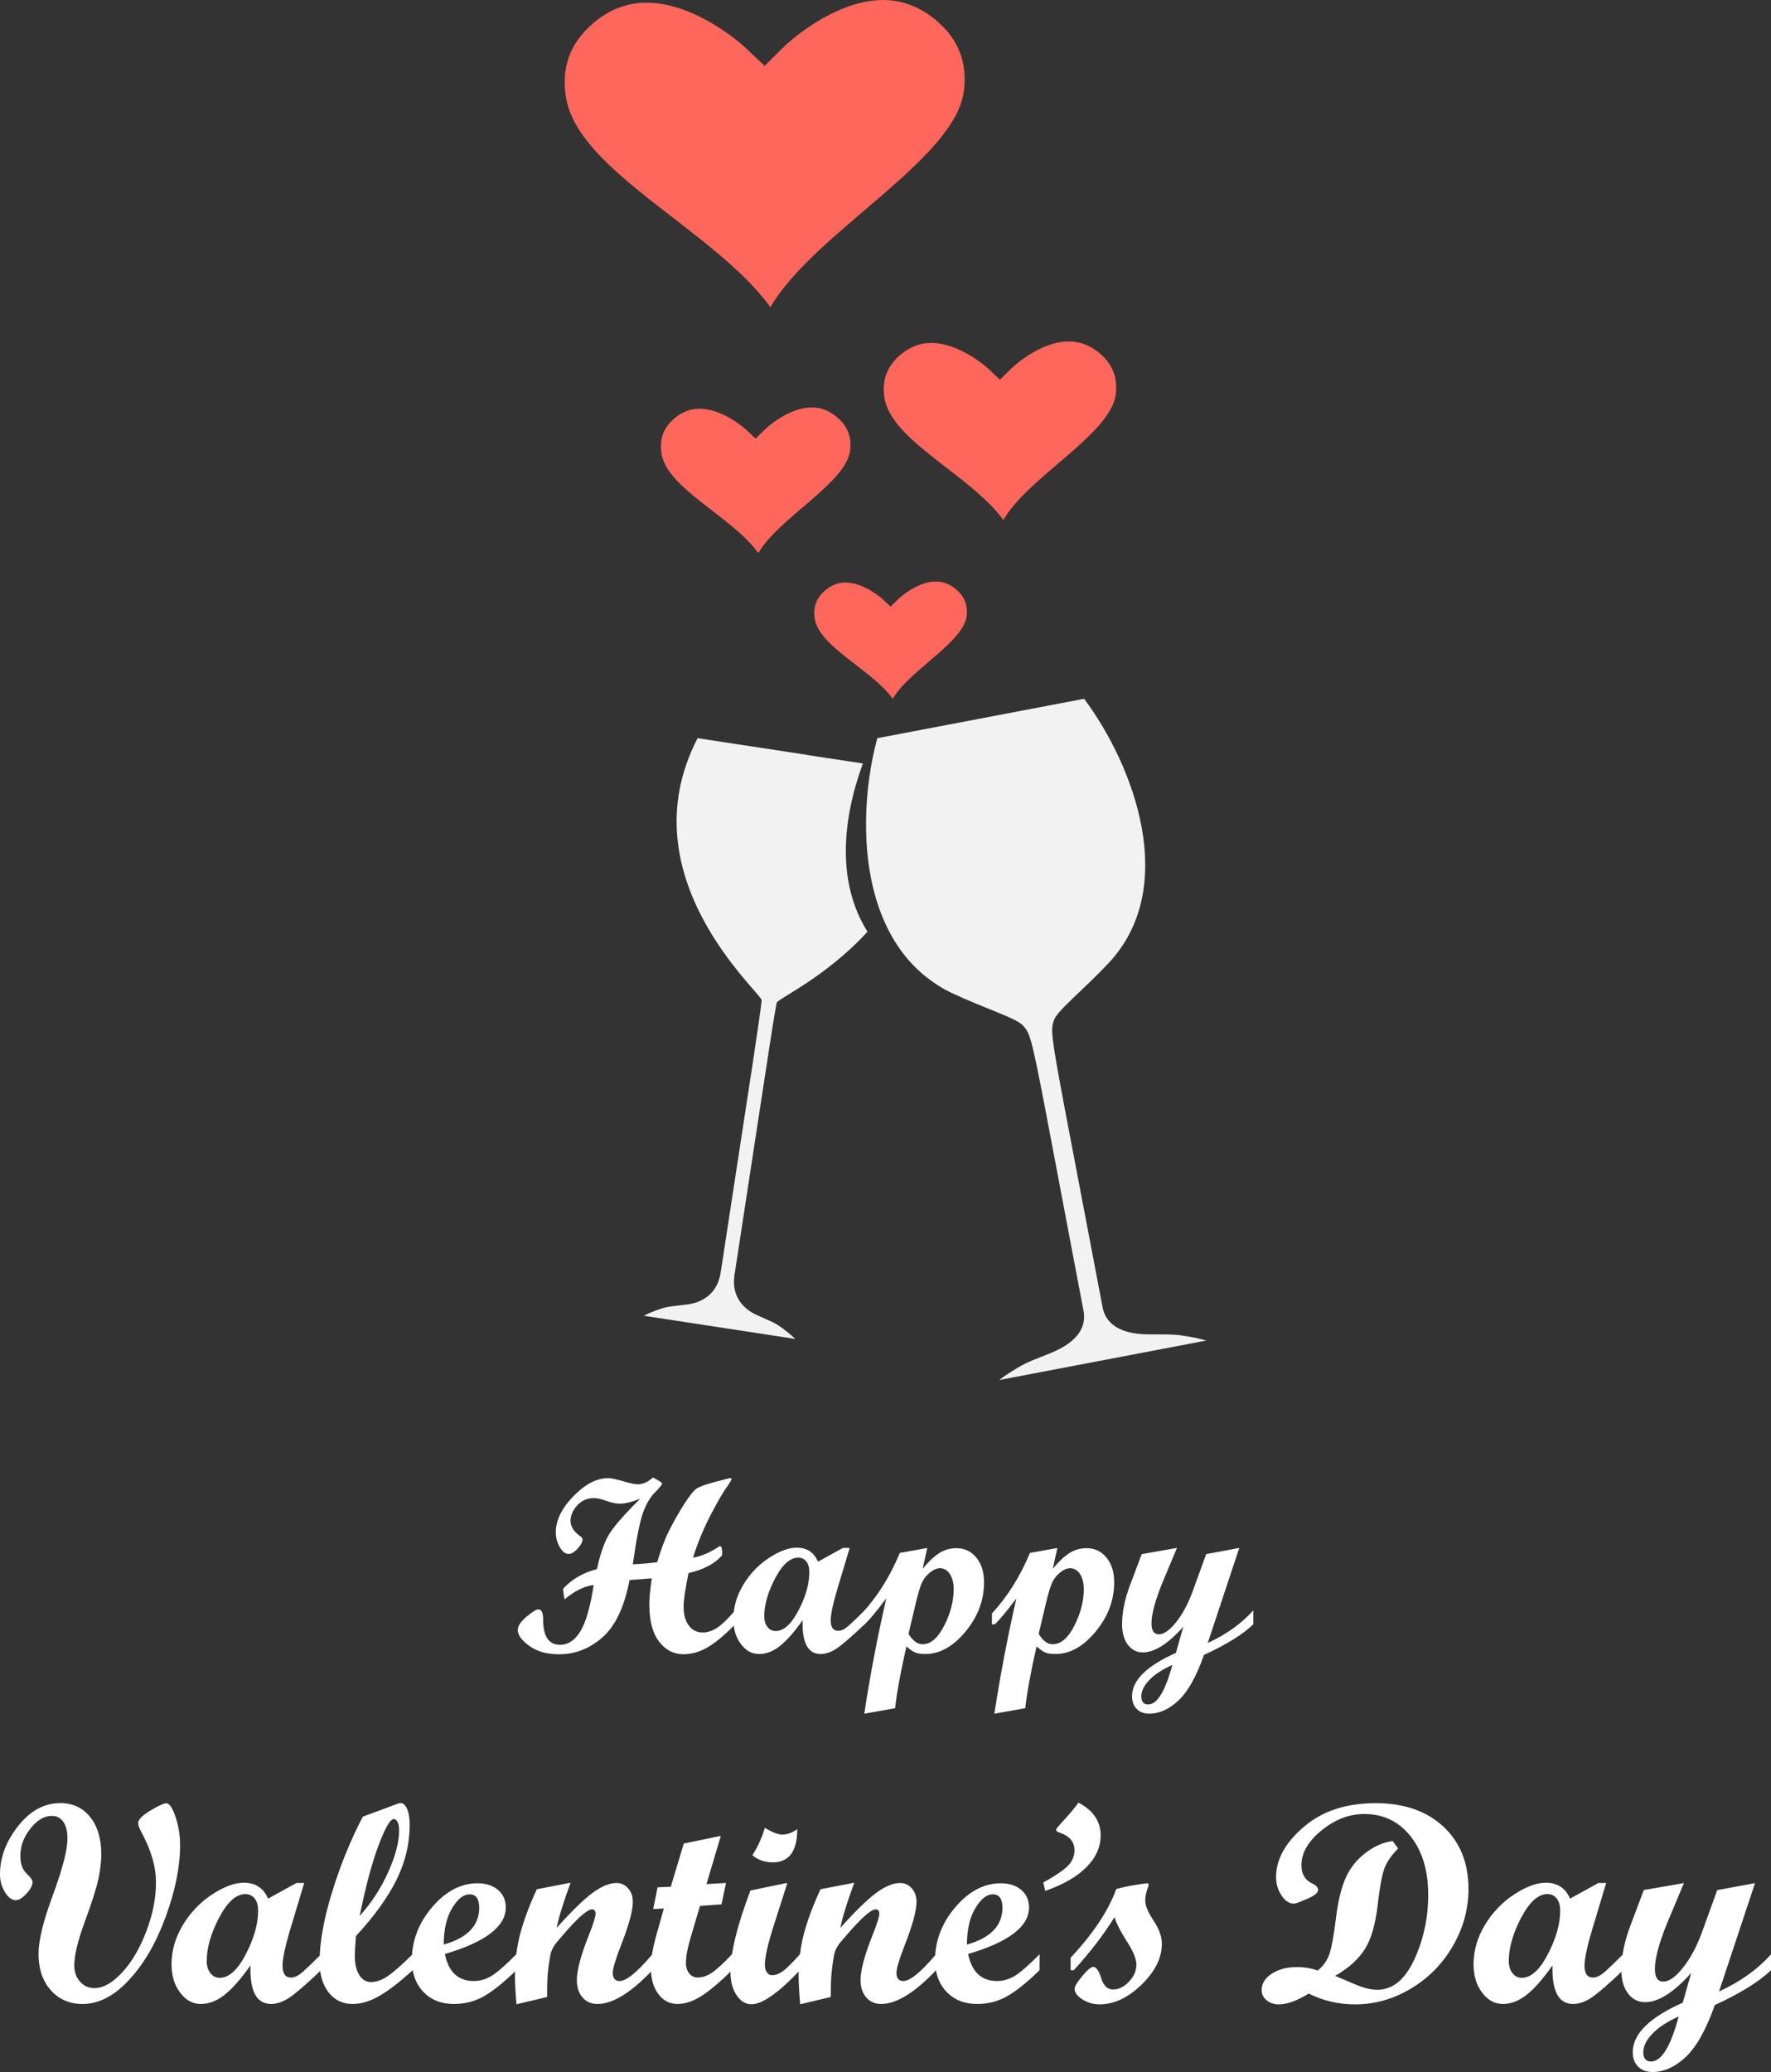 <?xml version="1.0" encoding="utf-8"?>
<!-- Generator: Adobe Illustrator 16.0.0, SVG Export Plug-In . SVG Version: 6.00 Build 0)  -->
<!DOCTYPE svg PUBLIC "-//W3C//DTD SVG 1.1//EN" "http://www.w3.org/Graphics/SVG/1.1/DTD/svg11.dtd">
<svg version="1.1" id="Layer_1" xmlns="http://www.w3.org/2000/svg" xmlns:xlink="http://www.w3.org/1999/xlink" x="0px" y="0px"
	 width="69.01px" height="80.715px" viewBox="0 0 69.01 80.715" enable-background="new 0 0 69.01 80.715" xml:space="preserve">
<rect x="0" y="0" width="69.01" height="80.715" fill="#333333" stroke="none"/>
<path fill="#FFFFFF" d="M28.639,63.281c-0.385,0.4-0.735,0.693-1.048,0.879c-0.314,0.188-0.637,0.281-0.968,0.281
	c-0.373,0-0.686-0.164-0.94-0.492c-0.253-0.328-0.381-0.809-0.381-1.439c0-0.262,0.033-0.604,0.097-1.027
	c-0.471,0.037-0.761,0.062-0.867,0.066c-0.2,1.041-0.55,1.783-1.05,2.229c-0.5,0.441-1.066,0.664-1.697,0.664
	c-0.467,0-0.853-0.106-1.155-0.323c-0.302-0.218-0.455-0.427-0.455-0.627c0-0.148,0.113-0.318,0.338-0.511
	c0.225-0.191,0.381-0.287,0.466-0.287c0.123,0,0.185,0.134,0.185,0.398c0,0.654,0.219,0.98,0.658,0.98
	c0.322,0,0.59-0.182,0.803-0.541s0.382-0.955,0.508-1.789c-0.378,0.053-0.754,0.238-1.125,0.555
	c-0.025-0.035-0.048-0.17-0.066-0.408c0.332-0.365,0.771-0.621,1.319-0.766c0.109-0.512,0.247-0.928,0.414-1.25
	s0.592-0.82,1.273-1.492c-0.328,0.131-0.597,0.195-0.805,0.195c-0.136,0-0.306-0.037-0.509-0.109
	c-0.203-0.072-0.367-0.109-0.49-0.109c-0.268,0-0.487,0.099-0.658,0.291c-0.171,0.193-0.255,0.394-0.255,0.597
	c0,0.2,0.107,0.385,0.321,0.553c0.098,0.062,0.147,0.117,0.147,0.17c0,0.097-0.063,0.214-0.189,0.354
	c-0.126,0.141-0.245,0.211-0.355,0.211c-0.123,0-0.237-0.088-0.341-0.264c-0.104-0.177-0.156-0.367-0.156-0.58
	c0-0.467,0.229-0.937,0.687-1.406c0.458-0.471,0.912-0.705,1.364-0.705c0.098,0,0.287,0.041,0.568,0.121
	c0.281,0.08,0.472,0.121,0.573,0.121c0.202,0,0.399-0.09,0.592-0.266c0.24,0.125,0.359,0.204,0.359,0.235
	c0,0.043-0.095,0.162-0.286,0.354c-0.191,0.191-0.347,0.463-0.47,0.815c-0.123,0.354-0.251,1.015-0.387,1.979
	c0.363-0.017,0.68-0.045,0.951-0.084c0.144-0.49,0.299-0.902,0.467-1.236c0.167-0.334,0.359-0.672,0.575-1.012
	c0.216-0.34,0.382-0.547,0.497-0.621c0.115-0.076,0.36-0.164,0.733-0.262c0.375-0.099,0.563-0.146,0.566-0.146
	c0.038,0,0.057,0.01,0.057,0.027c0,0.049-0.071,0.17-0.213,0.367c-0.142,0.198-0.345,0.555-0.611,1.065
	c-0.266,0.514-0.492,1.06-0.677,1.642c0.341-0.058,0.69-0.21,1.047-0.455c0.041,0.02,0.066,0.047,0.076,0.084
	c0.009,0.034,0.014,0.125,0.014,0.271c-0.271,0.328-0.707,0.562-1.309,0.7c-0.129,0.615-0.194,1.052-0.194,1.308
	c0,0.31,0.068,0.556,0.204,0.736c0.135,0.182,0.316,0.271,0.543,0.271c0.183,0,0.367-0.059,0.551-0.178
	c0.185-0.117,0.42-0.344,0.707-0.68v0.545H28.639z M33.69,63.275c-0.505,0.479-0.867,0.793-1.084,0.938
	c-0.217,0.146-0.426,0.219-0.625,0.219c-0.499,0-0.733-0.438-0.705-1.32c-0.315,0.451-0.607,0.783-0.874,0.998
	c-0.267,0.216-0.542,0.322-0.826,0.322c-0.278,0-0.514-0.131-0.708-0.391c-0.194-0.26-0.292-0.58-0.292-0.959
	c0-0.473,0.13-0.924,0.391-1.354c0.261-0.431,0.594-0.777,1.001-1.041c0.407-0.267,0.767-0.398,1.079-0.398
	c0.395,0,0.671,0.182,0.829,0.545l0.968-0.535h0.266l-0.417,1.387c-0.216,0.697-0.323,1.176-0.323,1.435
	c0,0.271,0.096,0.407,0.289,0.407c0.123,0,0.259-0.065,0.407-0.196s0.356-0.33,0.625-0.599L33.69,63.275L33.69,63.275z
	 M30.225,63.537c0.316,0,0.613-0.27,0.893-0.809c0.28-0.537,0.419-1.033,0.419-1.488c0-0.176-0.039-0.314-0.118-0.414
	s-0.185-0.148-0.317-0.148c-0.316,0-0.615,0.268-0.898,0.805c-0.282,0.537-0.423,1.031-0.423,1.482c0,0.17,0.042,0.309,0.125,0.414
	C29.989,63.484,30.095,63.537,30.225,63.537z M35.951,61.113c0.228-0.275,0.44-0.479,0.644-0.609
	c0.201-0.13,0.426-0.195,0.672-0.195c0.317,0,0.578,0.121,0.778,0.367c0.2,0.244,0.3,0.564,0.3,0.963c0,0.697-0.24,1.338-0.722,1.92
	s-1.005,0.873-1.569,0.873c-0.158,0-0.283-0.018-0.375-0.053c-0.092-0.033-0.212-0.115-0.359-0.24c-0.228,1-0.375,1.803-0.44,2.404
	l-1.202,0.213c0.224-1.477,0.51-2.973,0.857-4.488c-0.417,0.547-0.698,0.883-0.843,1.008h-0.109V62.85
	c0.6-0.646,1.094-1.432,1.481-2.356l1.07-0.193L35.951,61.113z M35.403,63.646c0.164,0.27,0.346,0.405,0.545,0.405
	c0.318,0,0.601-0.241,0.846-0.727c0.245-0.484,0.368-0.957,0.368-1.418c0-0.244-0.05-0.439-0.149-0.591
	c-0.099-0.15-0.228-0.225-0.386-0.225c-0.123,0-0.252,0.055-0.388,0.166c-0.137,0.109-0.238,0.238-0.309,0.385
	c-0.07,0.148-0.147,0.404-0.236,0.771L35.403,63.646z M41.021,61.113c0.229-0.275,0.441-0.479,0.645-0.609
	c0.202-0.131,0.426-0.195,0.672-0.195c0.318,0,0.578,0.121,0.778,0.367c0.2,0.244,0.3,0.564,0.3,0.963
	c0,0.697-0.24,1.338-0.723,1.92c-0.481,0.582-1.004,0.873-1.569,0.873c-0.158,0-0.283-0.018-0.374-0.053
	c-0.092-0.033-0.212-0.115-0.359-0.24c-0.228,1-0.375,1.803-0.44,2.404l-1.203,0.213c0.226-1.477,0.51-2.973,0.856-4.488
	c-0.416,0.547-0.697,0.883-0.843,1.008h-0.108V62.85c0.6-0.646,1.094-1.432,1.481-2.356l1.07-0.193L41.021,61.113z M40.474,63.646
	c0.164,0.27,0.346,0.405,0.545,0.405c0.319,0,0.602-0.241,0.847-0.727s0.366-0.957,0.366-1.418c0-0.244-0.049-0.439-0.148-0.591
	c-0.1-0.149-0.229-0.225-0.385-0.225c-0.123,0-0.252,0.055-0.389,0.166c-0.136,0.109-0.238,0.238-0.308,0.385
	c-0.069,0.148-0.147,0.404-0.235,0.771L40.474,63.646z M48.836,63.275c-0.399,0.389-1.042,0.787-1.921,1.192
	c-0.293,0.834-0.624,1.425-0.99,1.771c-0.367,0.346-0.749,0.518-1.146,0.518c-0.201,0-0.363-0.061-0.485-0.184
	c-0.121-0.123-0.183-0.289-0.183-0.494c0-0.621,0.57-1.184,1.709-1.689l0.289-1.018c-0.596,0.666-1.121,0.998-1.571,0.998
	c-0.243,0-0.438-0.098-0.589-0.297s-0.225-0.465-0.225-0.797c0-0.478,0.104-0.986,0.312-1.533l0.452-1.201l1.375-0.242l-0.59,1.406
	c-0.27,0.678-0.404,1.189-0.403,1.533c0,0.285,0.096,0.426,0.289,0.426c0.194,0,0.419-0.158,0.67-0.473
	c0.251-0.316,0.461-0.703,0.632-1.166L47,60.541l1.291-0.242l-1.229,3.703c0.722-0.332,1.314-0.756,1.776-1.27v0.543H48.836z
	 M45.683,64.857c-0.388,0.174-0.687,0.369-0.896,0.584c-0.209,0.217-0.314,0.43-0.314,0.637c0,0.213,0.09,0.318,0.271,0.318
	C45.091,66.396,45.405,65.883,45.683,64.857z M6.488,70.248c0.116,0,0.232,0.178,0.352,0.529c0.118,0.354,0.178,0.719,0.178,1.096
	c0,0.838-0.186,1.768-0.559,2.789c-0.373,1.02-0.849,1.842-1.43,2.465c-0.581,0.627-1.185,0.938-1.812,0.938
	c-0.508,0-0.92-0.18-1.239-0.539c-0.318-0.358-0.477-0.83-0.477-1.407c0-0.543,0.197-1.336,0.589-2.375
	c0.359-0.99,0.539-1.697,0.539-2.123c0-0.279-0.054-0.498-0.162-0.652c-0.108-0.153-0.257-0.231-0.448-0.231
	c-0.295,0-0.573,0.164-0.834,0.494c-0.261,0.33-0.392,0.682-0.392,1.061c0,0.305,0.079,0.533,0.237,0.684
	c0.159,0.148,0.238,0.262,0.238,0.336c0,0.131-0.078,0.281-0.235,0.451c-0.157,0.172-0.296,0.258-0.418,0.258
	c-0.151,0-0.292-0.104-0.421-0.311C0.064,73.5,0,73.268,0,73.012c0-0.654,0.234-1.281,0.705-1.877
	c0.47-0.598,1.02-0.896,1.649-0.896c0.482,0,0.868,0.18,1.158,0.541c0.289,0.36,0.435,0.846,0.435,1.454
	c0,0.279-0.037,0.597-0.111,0.949c-0.073,0.353-0.249,0.906-0.526,1.662C3.032,75.6,2.894,76.17,2.894,76.559
	c0,0.256,0.074,0.467,0.224,0.635c0.15,0.168,0.337,0.252,0.564,0.252c0.345,0,0.707-0.206,1.085-0.618s0.691-0.947,0.939-1.604
	c0.248-0.656,0.372-1.291,0.372-1.902c0-0.579-0.176-1.204-0.529-1.879c-0.111-0.2-0.167-0.342-0.167-0.42
	c0-0.137,0.158-0.301,0.472-0.489C6.169,70.342,6.381,70.248,6.488,70.248z M12.513,76.748c-0.575,0.547-0.987,0.902-1.236,1.068
	c-0.248,0.166-0.485,0.248-0.712,0.248c-0.569,0-0.837-0.502-0.804-1.506c-0.36,0.516-0.692,0.895-0.996,1.139
	c-0.305,0.246-0.618,0.367-0.942,0.367c-0.317,0-0.586-0.148-0.807-0.445c-0.221-0.297-0.332-0.66-0.332-1.092
	c0-0.539,0.148-1.055,0.445-1.545c0.297-0.488,0.678-0.885,1.142-1.188c0.464-0.303,0.875-0.453,1.231-0.453
	c0.45,0,0.765,0.207,0.945,0.619l1.103-0.608h0.303l-0.476,1.584c-0.246,0.795-0.368,1.34-0.368,1.635
	c0,0.309,0.11,0.465,0.329,0.465c0.14,0,0.295-0.076,0.464-0.225c0.169-0.15,0.406-0.377,0.712-0.685L12.513,76.748L12.513,76.748z
	 M8.562,77.045c0.36,0,0.699-0.307,1.018-0.92c0.318-0.615,0.478-1.18,0.478-1.697c0-0.203-0.045-0.359-0.135-0.473
	c-0.09-0.114-0.211-0.172-0.361-0.172c-0.36,0-0.701,0.307-1.023,0.918c-0.322,0.613-0.483,1.176-0.483,1.691
	c0,0.192,0.048,0.35,0.143,0.471C8.294,76.984,8.414,77.045,8.562,77.045z M16.081,76.748c-0.489,0.449-0.918,0.781-1.287,0.996
	s-0.72,0.32-1.055,0.32c-0.385,0-0.695-0.148-0.931-0.447c-0.236-0.299-0.354-0.699-0.354-1.203c0-0.756,0.164-1.664,0.491-2.723
	c0.327-1.058,0.725-2.031,1.193-2.924l1.371-0.509c0.044-0.014,0.076-0.021,0.098-0.021c0.104,0,0.189,0.076,0.256,0.229
	c0.067,0.154,0.101,0.359,0.101,0.619c0,0.732-0.169,1.443-0.508,2.131c-0.338,0.688-0.867,1.424-1.586,2.203
	c-0.029,0.375-0.044,0.633-0.044,0.773c0,0.312,0.058,0.561,0.173,0.744c0.115,0.183,0.269,0.274,0.459,0.274
	c0.195,0,0.401-0.069,0.621-0.211c0.219-0.142,0.554-0.433,1.003-0.875L16.081,76.748L16.081,76.748z M14.014,74.637
	c0.457-0.508,0.828-1.076,1.112-1.707c0.284-0.633,0.427-1.174,0.427-1.629c0-0.133-0.021-0.238-0.06-0.32
	c-0.04-0.082-0.09-0.121-0.151-0.121c-0.133,0-0.327,0.33-0.58,0.994C14.507,72.518,14.258,73.445,14.014,74.637z M20.119,76.748
	c-0.457,0.449-0.867,0.781-1.23,0.996c-0.364,0.215-0.765,0.32-1.204,0.32c-0.49,0-0.885-0.156-1.186-0.47
	c-0.3-0.312-0.45-0.725-0.45-1.235c0-0.762,0.265-1.453,0.793-2.07c0.529-0.617,1.116-0.926,1.76-0.926
	c0.334,0,0.603,0.086,0.804,0.258c0.202,0.174,0.303,0.4,0.303,0.682c0,0.744-0.792,1.35-2.375,1.814
	c0.144,0.701,0.52,1.053,1.128,1.053c0.237,0,0.464-0.064,0.68-0.193c0.216-0.127,0.542-0.41,0.978-0.85L20.119,76.748
	L20.119,76.748z M17.291,75.75c0.921-0.26,1.382-0.738,1.382-1.436c0-0.349-0.126-0.521-0.378-0.521
	c-0.237,0-0.464,0.183-0.68,0.543C17.398,74.699,17.291,75.17,17.291,75.75z M25.42,76.748c-0.832,0.879-1.543,1.316-2.138,1.316
	c-0.241,0-0.436-0.084-0.583-0.254c-0.147-0.168-0.221-0.396-0.221-0.681c0-0.385,0.158-0.973,0.475-1.764
	c0.169-0.427,0.254-0.695,0.254-0.812c0-0.115-0.045-0.174-0.136-0.174c-0.05,0-0.116,0.025-0.199,0.076
	c-0.076,0.049-0.164,0.119-0.265,0.211c-0.09,0.082-0.19,0.184-0.302,0.301c-0.097,0.102-0.202,0.217-0.313,0.346l-0.302,0.353
	c-0.133,0.162-0.216,0.334-0.248,0.515c-0.055,0.307-0.09,0.586-0.108,0.842c-0.011,0.19-0.016,0.446-0.016,0.771l-1.193,0.281
	c-0.04-0.486-0.06-0.849-0.06-1.086c0-0.578,0.068-1.128,0.203-1.646c0.135-0.518,0.352-1.102,0.65-1.748l1.317-0.254
	c-0.277,0.746-0.459,1.332-0.545,1.761c0.589-0.658,1.058-1.115,1.404-1.369c0.347-0.252,0.655-0.381,0.924-0.381
	c0.184,0,0.336,0.069,0.458,0.209c0.122,0.139,0.184,0.311,0.184,0.52c0,0.346-0.155,0.914-0.464,1.705
	c-0.212,0.545-0.318,0.896-0.318,1.059c0,0.217,0.088,0.326,0.265,0.326c0.264,0,0.69-0.348,1.278-1.043L25.42,76.748L25.42,76.748z
	 M28.524,76.748c-0.453,0.449-0.846,0.781-1.177,0.996s-0.646,0.32-0.944,0.32c-0.31,0-0.561-0.131-0.753-0.392
	c-0.192-0.262-0.288-0.604-0.288-1.026c0-0.375,0.092-0.869,0.276-1.482l0.229-0.818l-0.415,0.021l0.173-0.848l0.513-0.021
	l0.507-1.684l1.442-0.297l-0.558,1.877l0.763-0.043l-0.178,0.832l-0.838,0.063l-0.359,1.211c-0.125,0.418-0.188,0.754-0.188,1.002
	c0,0.17,0.042,0.308,0.127,0.414c0.085,0.104,0.194,0.16,0.328,0.16c0.183,0,0.365-0.06,0.546-0.179
	c0.18-0.116,0.445-0.358,0.794-0.729V76.748z M31.174,76.748c-0.842,0.885-1.472,1.328-1.889,1.328c-0.23,0-0.425-0.117-0.583-0.354
	c-0.158-0.238-0.237-0.531-0.237-0.89c0-0.767,0.259-1.828,0.777-3.187l1.371-0.285h0.065l-0.54,1.689
	c-0.223,0.699-0.334,1.197-0.334,1.496c0,0.119,0.026,0.215,0.079,0.287c0.052,0.076,0.117,0.111,0.196,0.111
	c0.141,0,0.282-0.051,0.424-0.154c0.143-0.102,0.366-0.324,0.672-0.666L31.174,76.748L31.174,76.748z M31.066,71.252
	c0,0.865-0.318,1.295-0.956,1.295c-0.309,0-0.574-0.092-0.793-0.279c0.208-0.315,0.371-0.674,0.486-1.067
	c0.285,0.176,0.513,0.264,0.686,0.264C30.683,71.463,30.875,71.393,31.066,71.252z M36.476,76.748
	c-0.832,0.879-1.544,1.316-2.139,1.316c-0.241,0-0.436-0.084-0.583-0.254c-0.147-0.168-0.221-0.396-0.221-0.681
	c0-0.385,0.158-0.973,0.475-1.764c0.169-0.427,0.254-0.695,0.254-0.812c0-0.115-0.045-0.174-0.135-0.174
	c-0.051,0-0.117,0.025-0.2,0.076c-0.075,0.049-0.163,0.119-0.264,0.211c-0.09,0.082-0.191,0.184-0.303,0.301
	c-0.097,0.102-0.201,0.217-0.312,0.346l-0.303,0.353c-0.133,0.162-0.216,0.334-0.248,0.515c-0.054,0.307-0.09,0.586-0.108,0.842
	c-0.011,0.19-0.017,0.446-0.017,0.771l-1.192,0.281c-0.04-0.486-0.06-0.849-0.06-1.086c0-0.578,0.067-1.128,0.202-1.646
	c0.135-0.518,0.352-1.102,0.651-1.748l1.316-0.254c-0.276,0.746-0.458,1.332-0.545,1.761c0.59-0.658,1.058-1.115,1.405-1.369
	c0.346-0.252,0.654-0.381,0.924-0.381c0.184,0,0.336,0.069,0.457,0.209c0.123,0.139,0.184,0.311,0.184,0.52
	c0,0.346-0.154,0.914-0.464,1.705c-0.212,0.545-0.318,0.896-0.318,1.059c0,0.217,0.088,0.326,0.266,0.326
	c0.264,0,0.689-0.348,1.277-1.043V76.748z M40.507,76.748c-0.457,0.449-0.867,0.781-1.23,0.996s-0.764,0.32-1.203,0.32
	c-0.49,0-0.885-0.156-1.186-0.47c-0.301-0.312-0.451-0.725-0.451-1.235c0-0.762,0.266-1.453,0.793-2.07
	c0.529-0.617,1.117-0.926,1.761-0.926c0.335,0,0.603,0.086,0.804,0.258c0.202,0.174,0.303,0.4,0.303,0.682
	c0,0.744-0.791,1.35-2.375,1.814c0.146,0.701,0.521,1.053,1.129,1.053c0.236,0,0.463-0.064,0.68-0.193
	c0.217-0.127,0.541-0.41,0.978-0.85L40.507,76.748L40.507,76.748z M37.679,75.75c0.922-0.26,1.383-0.738,1.383-1.436
	c0-0.349-0.127-0.521-0.377-0.521c-0.238,0-0.465,0.183-0.681,0.543C37.787,74.699,37.679,75.17,37.679,75.75z M42.024,70.221
	c0.576,0.303,0.865,0.729,0.865,1.275c0,0.453-0.184,0.865-0.549,1.234c-0.365,0.371-0.902,0.682-1.611,0.93l-0.076-0.33
	c0.41-0.223,0.716-0.424,0.916-0.605c0.199-0.182,0.3-0.399,0.3-0.651c0-0.32-0.185-0.546-0.552-0.675
	c-0.111-0.034-0.166-0.073-0.166-0.112c0-0.033,0.062-0.117,0.188-0.254C41.655,70.693,41.884,70.424,42.024,70.221z M43.498,73.584
	c0.248-0.064,0.498-0.117,0.75-0.158s0.403-0.062,0.454-0.062c0.035,0,0.054,0.014,0.054,0.043c0,0.055-0.015,0.108-0.043,0.166
	c-0.058,0.166-0.086,0.323-0.086,0.477c0,0.187,0.108,0.441,0.324,0.767c0.215,0.324,0.323,0.625,0.323,0.901
	c0,0.552-0.264,1.082-0.791,1.593c-0.526,0.512-1.073,0.768-1.637,0.768c-0.246,0-0.469-0.064-0.671-0.195
	c-0.202-0.129-0.302-0.268-0.302-0.414c0-0.088,0.1-0.25,0.299-0.492c0.2-0.24,0.342-0.36,0.43-0.36
	c0.114,0,0.217,0.147,0.308,0.442C43,77.354,43.155,77.5,43.374,77.5c0.221,0,0.426-0.102,0.619-0.305
	c0.191-0.203,0.289-0.422,0.289-0.656c0-0.227-0.123-0.527-0.367-0.906c-0.245-0.379-0.407-0.695-0.486-0.951
	c-0.416,0.674-0.947,1.363-1.587,2.068h-0.124v-0.486C42.599,75.322,43.192,74.43,43.498,73.584z M52.026,76.969l0.689,0.293
	c0.223,0.096,0.406,0.16,0.549,0.197c0.141,0.033,0.277,0.051,0.406,0.051c0.598,0,1.078-0.393,1.439-1.176
	c0.361-0.781,0.543-1.621,0.543-2.518c0-0.947-0.229-1.709-0.688-2.287c-0.458-0.576-1.06-0.865-1.8-0.865
	c-0.594,0-1.15,0.215-1.671,0.641s-0.78,0.877-0.78,1.353c0,0.354,0.151,0.598,0.454,0.729c0.129,0.062,0.194,0.144,0.194,0.242
	c0,0.104-0.143,0.22-0.424,0.34c-0.283,0.123-0.455,0.187-0.517,0.187c-0.185,0-0.345-0.107-0.485-0.322
	c-0.142-0.213-0.211-0.451-0.211-0.711c0-0.686,0.358-1.338,1.078-1.955c0.717-0.617,1.652-0.926,2.805-0.926
	c1.101,0,1.979,0.303,2.633,0.91c0.654,0.604,0.982,1.418,0.982,2.436c0,0.777-0.203,1.516-0.607,2.215
	c-0.405,0.697-0.95,1.252-1.635,1.662c-0.687,0.41-1.412,0.615-2.18,0.615c-0.644,0-1.244-0.141-1.803-0.422
	c-0.449,0.281-0.84,0.422-1.171,0.422c-0.187,0-0.345-0.055-0.472-0.162c-0.129-0.107-0.192-0.24-0.192-0.395
	c0-0.252,0.131-0.463,0.394-0.638c0.264-0.172,0.592-0.258,0.988-0.258c0.281,0,0.549,0.045,0.805,0.135
	c0.228-0.188,0.381-0.411,0.465-0.676c0.082-0.262,0.166-0.728,0.248-1.394s0.213-1.188,0.389-1.571
	c0.176-0.381,0.436-0.699,0.779-0.957c0.345-0.256,0.69-0.406,1.039-0.445l0.211,0.285c-0.223,0.228-0.39,0.457-0.498,0.69
	c-0.109,0.234-0.209,0.738-0.297,1.511c-0.09,0.771-0.26,1.353-0.51,1.737C52.927,76.328,52.544,76.672,52.026,76.969z
	 M63.25,76.748c-0.575,0.547-0.987,0.902-1.235,1.068c-0.25,0.166-0.486,0.248-0.714,0.248c-0.567,0-0.836-0.502-0.804-1.506
	c-0.361,0.516-0.691,0.895-0.997,1.139c-0.304,0.246-0.618,0.367-0.94,0.367c-0.317,0-0.586-0.148-0.809-0.445
	s-0.332-0.66-0.332-1.092c0-0.539,0.148-1.055,0.445-1.545c0.297-0.488,0.677-0.885,1.142-1.188
	c0.466-0.303,0.875-0.453,1.231-0.453c0.449,0,0.764,0.207,0.943,0.619l1.104-0.608h0.303l-0.476,1.584
	c-0.245,0.795-0.368,1.34-0.368,1.635c0,0.309,0.11,0.465,0.329,0.465c0.141,0,0.295-0.076,0.464-0.225
	c0.169-0.15,0.405-0.377,0.712-0.685L63.25,76.748L63.25,76.748z M59.298,77.045c0.36,0,0.699-0.307,1.018-0.92
	c0.318-0.615,0.479-1.18,0.479-1.697c0-0.203-0.045-0.359-0.135-0.473c-0.09-0.114-0.211-0.172-0.362-0.172
	c-0.36,0-0.7,0.307-1.022,0.918c-0.322,0.613-0.483,1.176-0.483,1.691c0,0.192,0.047,0.35,0.144,0.471
	C59.028,76.984,59.151,77.045,59.298,77.045z M69.01,76.748c-0.456,0.443-1.187,0.896-2.19,1.359
	c-0.334,0.951-0.711,1.623-1.127,2.018c-0.418,0.393-0.854,0.59-1.308,0.59c-0.229,0-0.415-0.07-0.554-0.211
	c-0.139-0.139-0.208-0.326-0.208-0.561c0-0.709,0.649-1.353,1.948-1.928l0.33-1.16c-0.68,0.76-1.277,1.139-1.791,1.139
	c-0.277,0-0.502-0.113-0.672-0.34c-0.172-0.228-0.258-0.527-0.258-0.906c0-0.543,0.119-1.125,0.355-1.748l0.518-1.373l1.565-0.273
	l-0.673,1.603c-0.309,0.772-0.461,1.356-0.459,1.75c0,0.323,0.109,0.485,0.328,0.485c0.224,0,0.479-0.18,0.765-0.541
	c0.287-0.358,0.526-0.803,0.721-1.327l0.615-1.695l1.472-0.272l-1.402,4.221c0.824-0.379,1.5-0.859,2.025-1.447L69.01,76.748
	L69.01,76.748z M65.415,78.551c-0.443,0.197-0.784,0.42-1.023,0.668c-0.238,0.246-0.358,0.486-0.358,0.725
	c0,0.242,0.103,0.361,0.307,0.361C64.74,80.305,65.099,79.721,65.415,78.551z"/>
<path fill="#FF675C" d="M39.097,20.258c-1.244-1.734-4.38-3.086-4.635-4.771c-0.098-0.648,0.084-1.176,0.562-1.611
	c0.375-0.34,0.795-0.516,1.256-0.516c1.133-0.004,2.207,0.982,2.22,0.992l0.465,0.438l0.456-0.447
	c0.01-0.012,1.08-1.039,2.225-1.043c0.449,0,0.864,0.164,1.235,0.488c0.479,0.418,0.673,0.928,0.599,1.559
	C43.295,16.914,40.063,18.568,39.097,20.258z"/>
<path fill="#FF675C" d="M30.021,11.971c-2.142-2.982-7.534-5.305-7.972-8.207c-0.169-1.115,0.143-2.023,0.967-2.771
	c0.644-0.59,1.37-0.887,2.16-0.889c1.951-0.008,3.799,1.688,3.819,1.707l0.801,0.754l0.783-0.775C30.597,1.773,32.44,0.006,34.407,0
	c0.771,0,1.488,0.283,2.128,0.84c0.821,0.717,1.155,1.594,1.028,2.682C37.246,6.219,31.686,9.068,30.021,11.971z"/>
<path fill="#FF675C" d="M29.551,21.545c-1.015-1.412-3.57-2.514-3.778-3.889c-0.08-0.529,0.068-0.959,0.458-1.314
	c0.305-0.279,0.649-0.42,1.024-0.42c0.924-0.004,1.8,0.801,1.81,0.809l0.38,0.355l0.371-0.365c0.009-0.008,0.881-0.846,1.814-0.85
	c0.366,0,0.705,0.135,1.009,0.4c0.389,0.338,0.548,0.754,0.488,1.27C32.975,18.82,30.34,20.17,29.551,21.545z"/>
<path fill="#FF675C" d="M34.788,27.221c-0.816-1.135-2.875-2.021-3.042-3.129c-0.064-0.428,0.055-0.773,0.37-1.059
	c0.246-0.225,0.522-0.34,0.825-0.34c0.744-0.002,1.449,0.646,1.457,0.652l0.306,0.287l0.299-0.295
	c0.006-0.006,0.71-0.682,1.46-0.684c0.295,0,0.567,0.107,0.812,0.322c0.313,0.273,0.44,0.607,0.393,1.021
	C37.544,25.027,35.423,26.115,34.788,27.221z"/>
<path fill="#F2F2F2" d="M33.625,29.74l-2.104-0.318l-0.155-0.029l-4.183-0.637c-2.812,5.42,2.533,9.949,2.498,10.217
	c-0.06,0.504-0.178,1.309-0.378,2.63c-0.502,3.273-1.216,7.937-1.216,7.937c-0.101,0.711-0.524,1.082-1.063,1.228
	c-0.347,0.088-0.855,0.088-1.181,0.184c-0.495,0.156-0.756,0.303-0.756,0.303l5.898,0.902c0,0-0.211-0.221-0.636-0.514
	c-0.281-0.191-0.77-0.349-1.074-0.529c-0.472-0.297-0.766-0.777-0.648-1.486c0,0,0.716-4.666,1.215-7.938
	c0.201-1.327,0.327-2.124,0.422-2.627c0.025-0.143,1.959-1.025,3.539-2.771C32.588,34.371,32.829,31.898,33.625,29.74z"/>
<path fill="#F2F2F2" d="M44.376,51.961c-0.736-0.074-1.307-0.389-1.419-1.074c0,0-0.849-4.459-1.446-7.59
	c-0.59-3.127-0.566-3.205-0.435-3.574c0.138-0.369,1.165-1.186,2.112-2.195c2.774-2.943,1.018-7.676-0.943-10.307l-8.06,1.535
	c-0.255,0.941-0.424,2.053-0.438,3.191c-0.031,2.301,0.57,4.709,2.352,6.117c0.299,0.234,0.627,0.451,0.996,0.621
	c1.256,0.592,2.51,0.973,2.771,1.268c0.26,0.295,0.313,0.357,0.909,3.486c0.59,3.129,1.44,7.588,1.44,7.588
	c0.147,0.68-0.271,1.18-0.926,1.52c-0.416,0.219-1.085,0.422-1.472,0.641c-0.59,0.332-0.879,0.57-0.879,0.57l8.067-1.537
	c0,0-0.353-0.115-1.022-0.207C45.54,51.953,44.841,52.006,44.376,51.961z"/>
</svg>
